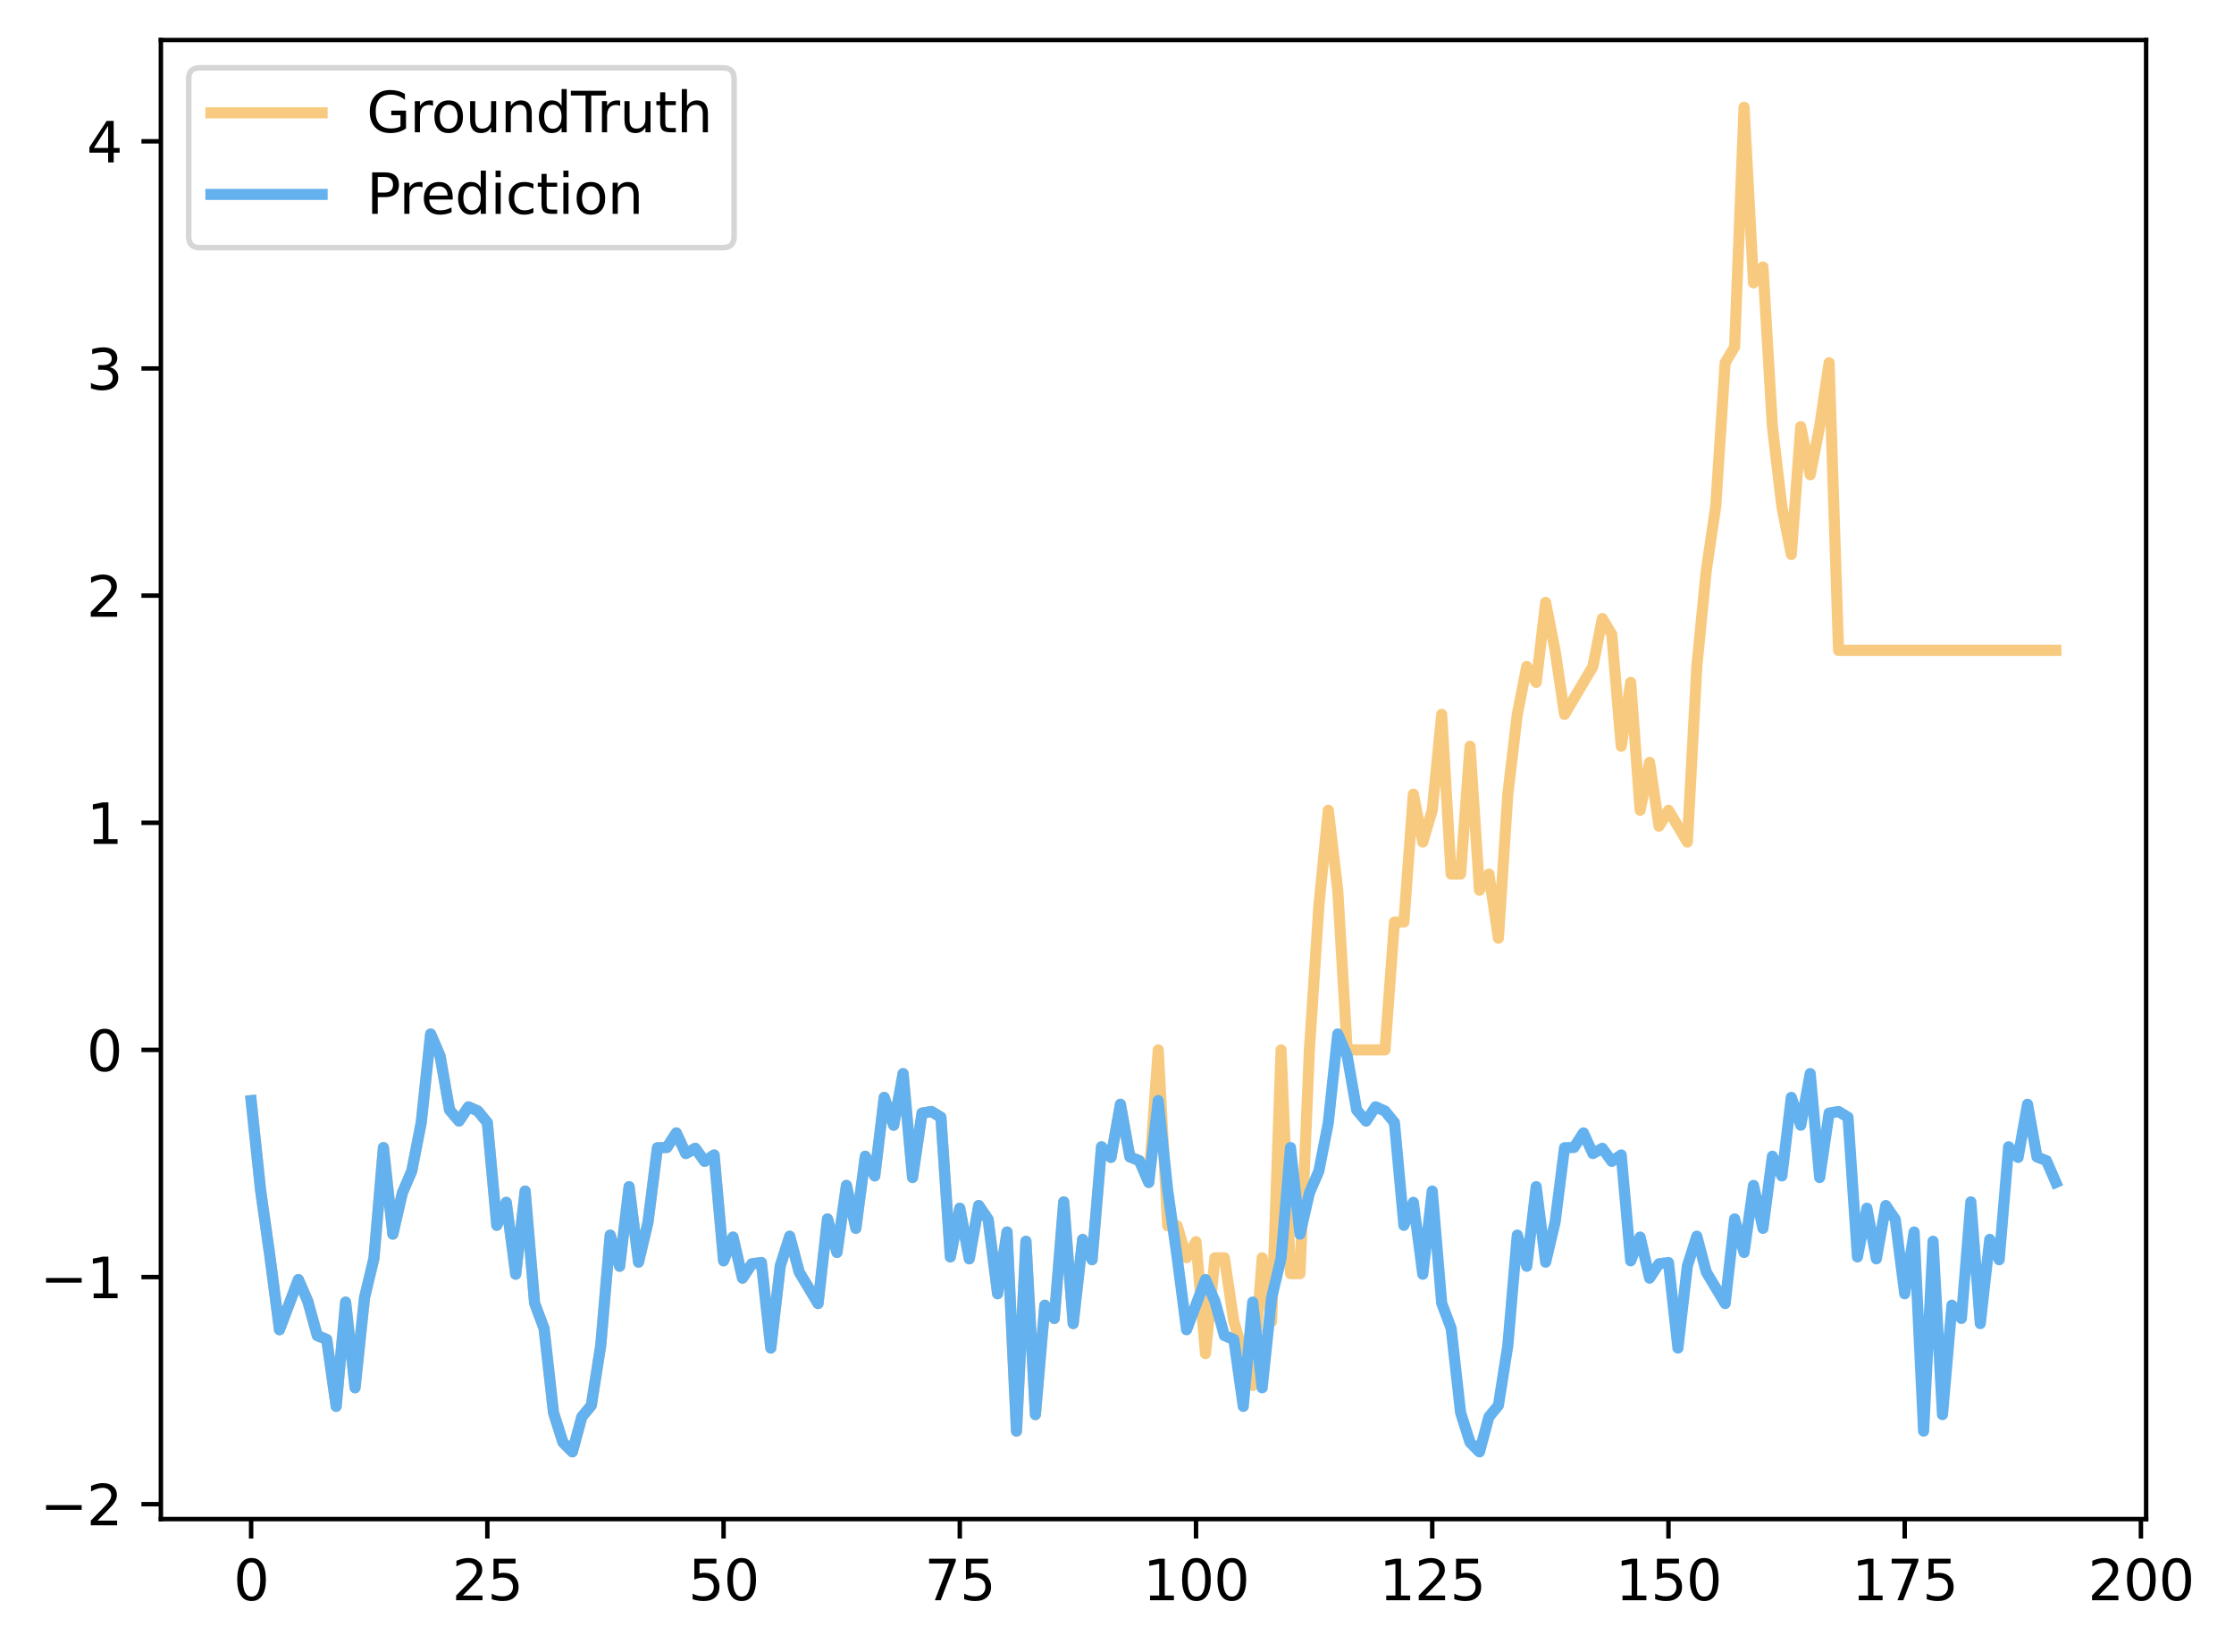 <?xml version="1.0" encoding="utf-8" standalone="no"?>
<!DOCTYPE svg PUBLIC "-//W3C//DTD SVG 1.1//EN"
  "http://www.w3.org/Graphics/SVG/1.1/DTD/svg11.dtd">
<svg xmlns:xlink="http://www.w3.org/1999/xlink" width="401.871pt" height="297.19pt" viewBox="0 0 401.871 297.19" xmlns="http://www.w3.org/2000/svg" version="1.1">
 <defs>
  <style type="text/css">*{stroke-linejoin: round; stroke-linecap: butt}</style>
 </defs>
 <g id="figure_1">
  <g id="patch_1">
   <path d="M 0 297.19 
L 401.871 297.19 
L 401.871 0 
L 0 0 
z
" style="fill: #ffffff"/>
  </g>
  <g id="axes_1">
   <g id="patch_2">
    <path d="M 28.942 273.312 
L 386.062 273.312 
L 386.062 7.2 
L 28.942 7.2 
z
" style="fill: #ffffff"/>
   </g>
   <g id="matplotlib.axis_1">
    <g id="xtick_1">
     <g id="line2d_1">
      <defs>
       <path id="m29b020823b" d="M 0 0 
L 0 3.5 
" style="stroke: #000000; stroke-width: 0.8"/>
      </defs>
      <g>
       <use xlink:href="#m29b020823b" x="45.175" y="273.312" style="stroke: #000000; stroke-width: 0.8"/>
      </g>
     </g>
     <g id="text_1">
      <!-- 0 -->
      <g transform="translate(41.994 287.91) scale(0.1 -0.1)">
       <defs>
        <path id="DejaVuSans-30" d="M 2034 4250 
Q 1547 4250 1301 3770 
Q 1056 3291 1056 2328 
Q 1056 1369 1301 889 
Q 1547 409 2034 409 
Q 2525 409 2770 889 
Q 3016 1369 3016 2328 
Q 3016 3291 2770 3770 
Q 2525 4250 2034 4250 
z
M 2034 4750 
Q 2819 4750 3233 4129 
Q 3647 3509 3647 2328 
Q 3647 1150 3233 529 
Q 2819 -91 2034 -91 
Q 1250 -91 836 529 
Q 422 1150 422 2328 
Q 422 3509 836 4129 
Q 1250 4750 2034 4750 
z
" transform="scale(0.016)"/>
       </defs>
       <use xlink:href="#DejaVuSans-30"/>
      </g>
     </g>
    </g>
    <g id="xtick_2">
     <g id="line2d_2">
      <g>
       <use xlink:href="#m29b020823b" x="87.669" y="273.312" style="stroke: #000000; stroke-width: 0.8"/>
      </g>
     </g>
     <g id="text_2">
      <!-- 25 -->
      <g transform="translate(81.306 287.91) scale(0.1 -0.1)">
       <defs>
        <path id="DejaVuSans-32" d="M 1228 531 
L 3431 531 
L 3431 0 
L 469 0 
L 469 531 
Q 828 903 1448 1529 
Q 2069 2156 2228 2338 
Q 2531 2678 2651 2914 
Q 2772 3150 2772 3378 
Q 2772 3750 2511 3984 
Q 2250 4219 1831 4219 
Q 1534 4219 1204 4116 
Q 875 4013 500 3803 
L 500 4441 
Q 881 4594 1212 4672 
Q 1544 4750 1819 4750 
Q 2544 4750 2975 4387 
Q 3406 4025 3406 3419 
Q 3406 3131 3298 2873 
Q 3191 2616 2906 2266 
Q 2828 2175 2409 1742 
Q 1991 1309 1228 531 
z
" transform="scale(0.016)"/>
        <path id="DejaVuSans-35" d="M 691 4666 
L 3169 4666 
L 3169 4134 
L 1269 4134 
L 1269 2991 
Q 1406 3038 1543 3061 
Q 1681 3084 1819 3084 
Q 2600 3084 3056 2656 
Q 3513 2228 3513 1497 
Q 3513 744 3044 326 
Q 2575 -91 1722 -91 
Q 1428 -91 1123 -41 
Q 819 9 494 109 
L 494 744 
Q 775 591 1075 516 
Q 1375 441 1709 441 
Q 2250 441 2565 725 
Q 2881 1009 2881 1497 
Q 2881 1984 2565 2268 
Q 2250 2553 1709 2553 
Q 1456 2553 1204 2497 
Q 953 2441 691 2322 
L 691 4666 
z
" transform="scale(0.016)"/>
       </defs>
       <use xlink:href="#DejaVuSans-32"/>
       <use xlink:href="#DejaVuSans-35" x="63.623"/>
      </g>
     </g>
    </g>
    <g id="xtick_3">
     <g id="line2d_3">
      <g>
       <use xlink:href="#m29b020823b" x="130.163" y="273.312" style="stroke: #000000; stroke-width: 0.8"/>
      </g>
     </g>
     <g id="text_3">
      <!-- 50 -->
      <g transform="translate(123.801 287.91) scale(0.1 -0.1)">
       <use xlink:href="#DejaVuSans-35"/>
       <use xlink:href="#DejaVuSans-30" x="63.623"/>
      </g>
     </g>
    </g>
    <g id="xtick_4">
     <g id="line2d_4">
      <g>
       <use xlink:href="#m29b020823b" x="172.657" y="273.312" style="stroke: #000000; stroke-width: 0.8"/>
      </g>
     </g>
     <g id="text_4">
      <!-- 75 -->
      <g transform="translate(166.295 287.91) scale(0.1 -0.1)">
       <defs>
        <path id="DejaVuSans-37" d="M 525 4666 
L 3525 4666 
L 3525 4397 
L 1831 0 
L 1172 0 
L 2766 4134 
L 525 4134 
L 525 4666 
z
" transform="scale(0.016)"/>
       </defs>
       <use xlink:href="#DejaVuSans-37"/>
       <use xlink:href="#DejaVuSans-35" x="63.623"/>
      </g>
     </g>
    </g>
    <g id="xtick_5">
     <g id="line2d_5">
      <g>
       <use xlink:href="#m29b020823b" x="215.151" y="273.312" style="stroke: #000000; stroke-width: 0.8"/>
      </g>
     </g>
     <g id="text_5">
      <!-- 100 -->
      <g transform="translate(205.607 287.91) scale(0.1 -0.1)">
       <defs>
        <path id="DejaVuSans-31" d="M 794 531 
L 1825 531 
L 1825 4091 
L 703 3866 
L 703 4441 
L 1819 4666 
L 2450 4666 
L 2450 531 
L 3481 531 
L 3481 0 
L 794 0 
L 794 531 
z
" transform="scale(0.016)"/>
       </defs>
       <use xlink:href="#DejaVuSans-31"/>
       <use xlink:href="#DejaVuSans-30" x="63.623"/>
       <use xlink:href="#DejaVuSans-30" x="127.246"/>
      </g>
     </g>
    </g>
    <g id="xtick_6">
     <g id="line2d_6">
      <g>
       <use xlink:href="#m29b020823b" x="257.645" y="273.312" style="stroke: #000000; stroke-width: 0.8"/>
      </g>
     </g>
     <g id="text_6">
      <!-- 125 -->
      <g transform="translate(248.101 287.91) scale(0.1 -0.1)">
       <use xlink:href="#DejaVuSans-31"/>
       <use xlink:href="#DejaVuSans-32" x="63.623"/>
       <use xlink:href="#DejaVuSans-35" x="127.246"/>
      </g>
     </g>
    </g>
    <g id="xtick_7">
     <g id="line2d_7">
      <g>
       <use xlink:href="#m29b020823b" x="300.139" y="273.312" style="stroke: #000000; stroke-width: 0.8"/>
      </g>
     </g>
     <g id="text_7">
      <!-- 150 -->
      <g transform="translate(290.595 287.91) scale(0.1 -0.1)">
       <use xlink:href="#DejaVuSans-31"/>
       <use xlink:href="#DejaVuSans-35" x="63.623"/>
       <use xlink:href="#DejaVuSans-30" x="127.246"/>
      </g>
     </g>
    </g>
    <g id="xtick_8">
     <g id="line2d_8">
      <g>
       <use xlink:href="#m29b020823b" x="342.633" y="273.312" style="stroke: #000000; stroke-width: 0.8"/>
      </g>
     </g>
     <g id="text_8">
      <!-- 175 -->
      <g transform="translate(333.09 287.91) scale(0.1 -0.1)">
       <use xlink:href="#DejaVuSans-31"/>
       <use xlink:href="#DejaVuSans-37" x="63.623"/>
       <use xlink:href="#DejaVuSans-35" x="127.246"/>
      </g>
     </g>
    </g>
    <g id="xtick_9">
     <g id="line2d_9">
      <g>
       <use xlink:href="#m29b020823b" x="385.127" y="273.312" style="stroke: #000000; stroke-width: 0.8"/>
      </g>
     </g>
     <g id="text_9">
      <!-- 200 -->
      <g transform="translate(375.584 287.91) scale(0.1 -0.1)">
       <use xlink:href="#DejaVuSans-32"/>
       <use xlink:href="#DejaVuSans-30" x="63.623"/>
       <use xlink:href="#DejaVuSans-30" x="127.246"/>
      </g>
     </g>
    </g>
   </g>
   <g id="matplotlib.axis_2">
    <g id="ytick_1">
     <g id="line2d_10">
      <defs>
       <path id="m801720289d" d="M 0 0 
L -3.5 0 
" style="stroke: #000000; stroke-width: 0.8"/>
      </defs>
      <g>
       <use xlink:href="#m801720289d" x="28.942" y="270.634" style="stroke: #000000; stroke-width: 0.8"/>
      </g>
     </g>
     <g id="text_10">
      <!-- −2 -->
      <g transform="translate(7.2 274.433) scale(0.1 -0.1)">
       <defs>
        <path id="DejaVuSans-2212" d="M 678 2272 
L 4684 2272 
L 4684 1741 
L 678 1741 
L 678 2272 
z
" transform="scale(0.016)"/>
       </defs>
       <use xlink:href="#DejaVuSans-2212"/>
       <use xlink:href="#DejaVuSans-32" x="83.789"/>
      </g>
     </g>
    </g>
    <g id="ytick_2">
     <g id="line2d_11">
      <g>
       <use xlink:href="#m801720289d" x="28.942" y="229.766" style="stroke: #000000; stroke-width: 0.8"/>
      </g>
     </g>
     <g id="text_11">
      <!-- −1 -->
      <g transform="translate(7.2 233.565) scale(0.1 -0.1)">
       <use xlink:href="#DejaVuSans-2212"/>
       <use xlink:href="#DejaVuSans-31" x="83.789"/>
      </g>
     </g>
    </g>
    <g id="ytick_3">
     <g id="line2d_12">
      <g>
       <use xlink:href="#m801720289d" x="28.942" y="188.898" style="stroke: #000000; stroke-width: 0.8"/>
      </g>
     </g>
     <g id="text_12">
      <!-- 0 -->
      <g transform="translate(15.58 192.697) scale(0.1 -0.1)">
       <use xlink:href="#DejaVuSans-30"/>
      </g>
     </g>
    </g>
    <g id="ytick_4">
     <g id="line2d_13">
      <g>
       <use xlink:href="#m801720289d" x="28.942" y="148.03" style="stroke: #000000; stroke-width: 0.8"/>
      </g>
     </g>
     <g id="text_13">
      <!-- 1 -->
      <g transform="translate(15.58 151.829) scale(0.1 -0.1)">
       <use xlink:href="#DejaVuSans-31"/>
      </g>
     </g>
    </g>
    <g id="ytick_5">
     <g id="line2d_14">
      <g>
       <use xlink:href="#m801720289d" x="28.942" y="107.162" style="stroke: #000000; stroke-width: 0.8"/>
      </g>
     </g>
     <g id="text_14">
      <!-- 2 -->
      <g transform="translate(15.58 110.961) scale(0.1 -0.1)">
       <use xlink:href="#DejaVuSans-32"/>
      </g>
     </g>
    </g>
    <g id="ytick_6">
     <g id="line2d_15">
      <g>
       <use xlink:href="#m801720289d" x="28.942" y="66.294" style="stroke: #000000; stroke-width: 0.8"/>
      </g>
     </g>
     <g id="text_15">
      <!-- 3 -->
      <g transform="translate(15.58 70.093) scale(0.1 -0.1)">
       <defs>
        <path id="DejaVuSans-33" d="M 2597 2516 
Q 3050 2419 3304 2112 
Q 3559 1806 3559 1356 
Q 3559 666 3084 287 
Q 2609 -91 1734 -91 
Q 1441 -91 1130 -33 
Q 819 25 488 141 
L 488 750 
Q 750 597 1062 519 
Q 1375 441 1716 441 
Q 2309 441 2620 675 
Q 2931 909 2931 1356 
Q 2931 1769 2642 2001 
Q 2353 2234 1838 2234 
L 1294 2234 
L 1294 2753 
L 1863 2753 
Q 2328 2753 2575 2939 
Q 2822 3125 2822 3475 
Q 2822 3834 2567 4026 
Q 2313 4219 1838 4219 
Q 1578 4219 1281 4162 
Q 984 4106 628 3988 
L 628 4550 
Q 988 4650 1302 4700 
Q 1616 4750 1894 4750 
Q 2613 4750 3031 4423 
Q 3450 4097 3450 3541 
Q 3450 3153 3228 2886 
Q 3006 2619 2597 2516 
z
" transform="scale(0.016)"/>
       </defs>
       <use xlink:href="#DejaVuSans-33"/>
      </g>
     </g>
    </g>
    <g id="ytick_7">
     <g id="line2d_16">
      <g>
       <use xlink:href="#m801720289d" x="28.942" y="25.426" style="stroke: #000000; stroke-width: 0.8"/>
      </g>
     </g>
     <g id="text_16">
      <!-- 4 -->
      <g transform="translate(15.58 29.225) scale(0.1 -0.1)">
       <defs>
        <path id="DejaVuSans-34" d="M 2419 4116 
L 825 1625 
L 2419 1625 
L 2419 4116 
z
M 2253 4666 
L 3047 4666 
L 3047 1625 
L 3713 1625 
L 3713 1100 
L 3047 1100 
L 3047 0 
L 2419 0 
L 2419 1100 
L 313 1100 
L 313 1709 
L 2253 4666 
z
" transform="scale(0.016)"/>
       </defs>
       <use xlink:href="#DejaVuSans-34"/>
      </g>
     </g>
    </g>
   </g>
   <g id="line2d_17">
    <path d="M 45.175 198.021 
L 46.875 214.12 
L 48.574 226.187 
L 50.274 239.245 
L 53.674 230.216 
L 55.373 234.125 
L 57.073 240.296 
L 58.773 240.986 
L 60.473 253.03 
L 62.173 234.267 
L 63.872 249.685 
L 65.572 233.49 
L 67.272 226.377 
L 68.972 206.466 
L 70.671 222.048 
L 72.371 214.652 
L 74.071 210.691 
L 75.771 202.003 
L 77.47 186.035 
L 79.17 190.006 
L 80.87 199.708 
L 82.57 201.705 
L 84.269 199.134 
L 85.969 199.896 
L 87.669 201.982 
L 89.369 220.457 
L 91.068 216.317 
L 92.768 229.256 
L 94.468 214.289 
L 96.168 234.465 
L 97.868 238.996 
L 99.567 254.162 
L 101.267 259.505 
L 102.967 261.216 
L 104.667 254.916 
L 106.366 252.864 
L 108.066 242.077 
L 109.766 222.216 
L 111.466 227.827 
L 113.165 213.501 
L 114.865 227.087 
L 116.565 219.91 
L 118.265 206.498 
L 119.964 206.45 
L 121.664 203.83 
L 123.364 207.548 
L 125.064 206.598 
L 126.763 208.949 
L 128.463 207.79 
L 130.163 226.846 
L 131.863 222.568 
L 133.563 229.964 
L 135.262 227.377 
L 136.962 227.152 
L 138.662 242.535 
L 140.362 227.761 
L 142.061 222.417 
L 143.761 228.858 
L 147.161 234.532 
L 148.86 219.304 
L 150.56 225.343 
L 152.26 213.278 
L 153.96 220.999 
L 155.659 208.026 
L 157.359 211.576 
L 159.059 197.438 
L 160.759 202.449 
L 162.458 193.158 
L 164.158 211.862 
L 165.858 200.267 
L 167.558 199.979 
L 169.258 201.014 
L 170.957 226.144 
L 172.657 217.377 
L 174.357 226.488 
L 176.057 216.889 
L 177.756 219.394 
L 179.456 232.773 
L 181.156 221.657 
L 182.856 257.477 
L 184.555 223.321 
L 186.255 254.514 
L 187.955 234.83 
L 189.655 237.219 
L 191.354 216.239 
L 193.054 238.135 
L 194.754 222.989 
L 196.454 226.646 
L 198.153 206.32 
L 199.853 208.242 
L 201.553 198.676 
L 203.253 208.153 
L 204.953 208.827 
L 206.652 212.742 
L 208.352 188.898 
L 210.052 220.53 
L 211.752 220.53 
L 213.451 226.292 
L 215.151 223.391 
L 216.851 243.539 
L 218.551 226.292 
L 220.25 226.292 
L 221.95 237.776 
L 225.35 249.26 
L 227.049 226.292 
L 228.749 237.776 
L 230.449 188.898 
L 232.149 229.153 
L 233.848 229.153 
L 235.548 188.898 
L 237.248 163.029 
L 238.948 145.782 
L 240.648 160.168 
L 242.347 188.898 
L 249.146 188.898 
L 250.846 165.89 
L 252.546 165.89 
L 254.246 142.881 
L 255.945 151.504 
L 257.645 145.782 
L 259.345 128.536 
L 261.045 157.266 
L 262.744 157.266 
L 264.444 134.258 
L 266.144 160.168 
L 267.844 157.266 
L 269.544 168.791 
L 271.243 142.881 
L 272.943 128.536 
L 274.643 119.913 
L 276.343 122.774 
L 278.042 108.388 
L 279.742 117.011 
L 281.442 128.536 
L 286.541 119.913 
L 288.241 111.29 
L 289.941 114.151 
L 291.64 134.258 
L 293.34 122.774 
L 295.04 145.782 
L 296.74 137.159 
L 298.439 148.643 
L 300.139 145.782 
L 303.539 151.504 
L 305.239 119.913 
L 306.938 102.667 
L 308.638 91.142 
L 310.338 65.273 
L 312.038 62.412 
L 313.737 19.296 
L 315.437 50.887 
L 317.137 48.026 
L 318.837 76.756 
L 320.536 91.142 
L 322.236 99.765 
L 323.936 76.756 
L 325.636 85.42 
L 327.335 76.756 
L 329.035 65.273 
L 330.735 117.011 
L 369.829 117.011 
L 369.829 117.011 
" clip-path="url(#pf3654fc17f)" style="fill: none; stroke: #f8ca7f; stroke-width: 2; stroke-linecap: square"/>
   </g>
   <g id="line2d_18">
    <path d="M 45.175 198.021 
L 46.875 214.12 
L 48.574 226.187 
L 50.274 239.245 
L 53.674 230.216 
L 55.373 234.125 
L 57.073 240.296 
L 58.773 240.986 
L 60.473 253.03 
L 62.173 234.267 
L 63.872 249.685 
L 65.572 233.49 
L 67.272 226.377 
L 68.972 206.466 
L 70.671 222.048 
L 72.371 214.652 
L 74.071 210.691 
L 75.771 202.003 
L 77.47 186.035 
L 79.17 190.006 
L 80.87 199.708 
L 82.57 201.705 
L 84.269 199.134 
L 85.969 199.896 
L 87.669 201.982 
L 89.369 220.457 
L 91.068 216.317 
L 92.768 229.256 
L 94.468 214.289 
L 96.168 234.465 
L 97.868 238.996 
L 99.567 254.162 
L 101.267 259.505 
L 102.967 261.216 
L 104.667 254.916 
L 106.366 252.864 
L 108.066 242.077 
L 109.766 222.216 
L 111.466 227.827 
L 113.165 213.501 
L 114.865 227.087 
L 116.565 219.91 
L 118.265 206.498 
L 119.964 206.45 
L 121.664 203.83 
L 123.364 207.548 
L 125.064 206.598 
L 126.763 208.949 
L 128.463 207.79 
L 130.163 226.846 
L 131.863 222.568 
L 133.563 229.964 
L 135.262 227.377 
L 136.962 227.152 
L 138.662 242.535 
L 140.362 227.761 
L 142.061 222.417 
L 143.761 228.858 
L 147.161 234.532 
L 148.86 219.304 
L 150.56 225.343 
L 152.26 213.278 
L 153.96 220.999 
L 155.659 208.026 
L 157.359 211.576 
L 159.059 197.438 
L 160.759 202.449 
L 162.458 193.158 
L 164.158 211.862 
L 165.858 200.267 
L 167.558 199.979 
L 169.258 201.014 
L 170.957 226.144 
L 172.657 217.377 
L 174.357 226.488 
L 176.057 216.889 
L 177.756 219.394 
L 179.456 232.773 
L 181.156 221.657 
L 182.856 257.477 
L 184.555 223.321 
L 186.255 254.514 
L 187.955 234.83 
L 189.655 237.219 
L 191.354 216.239 
L 193.054 238.135 
L 194.754 222.989 
L 196.454 226.646 
L 198.153 206.32 
L 199.853 208.242 
L 201.553 198.676 
L 203.253 208.153 
L 204.953 208.827 
L 206.652 212.742 
L 208.352 198.021 
L 210.052 214.12 
L 211.752 226.187 
L 213.451 239.245 
L 216.851 230.216 
L 218.551 234.125 
L 220.25 240.296 
L 221.95 240.986 
L 223.65 253.03 
L 225.35 234.267 
L 227.049 249.685 
L 228.749 233.49 
L 230.449 226.377 
L 232.149 206.466 
L 233.848 222.048 
L 235.548 214.652 
L 237.248 210.691 
L 238.948 202.003 
L 240.648 186.035 
L 242.347 190.006 
L 244.047 199.708 
L 245.747 201.705 
L 247.447 199.134 
L 249.146 199.896 
L 250.846 201.982 
L 252.546 220.457 
L 254.246 216.317 
L 255.945 229.256 
L 257.645 214.289 
L 259.345 234.465 
L 261.045 238.996 
L 262.744 254.162 
L 264.444 259.505 
L 266.144 261.216 
L 267.844 254.916 
L 269.544 252.864 
L 271.243 242.077 
L 272.943 222.216 
L 274.643 227.827 
L 276.343 213.501 
L 278.042 227.087 
L 279.742 219.91 
L 281.442 206.498 
L 283.142 206.45 
L 284.841 203.83 
L 286.541 207.548 
L 288.241 206.598 
L 289.941 208.949 
L 291.64 207.79 
L 293.34 226.846 
L 295.04 222.568 
L 296.74 229.964 
L 298.439 227.377 
L 300.139 227.152 
L 301.839 242.535 
L 303.539 227.761 
L 305.239 222.417 
L 306.938 228.858 
L 310.338 234.532 
L 312.038 219.304 
L 313.737 225.343 
L 315.437 213.278 
L 317.137 220.999 
L 318.837 208.026 
L 320.536 211.576 
L 322.236 197.438 
L 323.936 202.449 
L 325.636 193.158 
L 327.335 211.862 
L 329.035 200.267 
L 330.735 199.979 
L 332.435 201.014 
L 334.134 226.144 
L 335.834 217.377 
L 337.534 226.488 
L 339.234 216.889 
L 340.934 219.394 
L 342.633 232.773 
L 344.333 221.657 
L 346.033 257.477 
L 347.733 223.321 
L 349.432 254.514 
L 351.132 234.83 
L 352.832 237.219 
L 354.532 216.239 
L 356.231 238.135 
L 357.931 222.989 
L 359.631 226.646 
L 361.331 206.32 
L 363.03 208.242 
L 364.73 198.676 
L 366.43 208.153 
L 368.13 208.827 
L 369.829 212.742 
L 369.829 212.742 
" clip-path="url(#pf3654fc17f)" style="fill: none; stroke: #63b1ee; stroke-width: 2; stroke-linecap: square"/>
   </g>
   <g id="patch_3">
    <path d="M 28.942 273.312 
L 28.942 7.2 
" style="fill: none; stroke: #000000; stroke-width: 0.8; stroke-linejoin: miter; stroke-linecap: square"/>
   </g>
   <g id="patch_4">
    <path d="M 386.062 273.312 
L 386.062 7.2 
" style="fill: none; stroke: #000000; stroke-width: 0.8; stroke-linejoin: miter; stroke-linecap: square"/>
   </g>
   <g id="patch_5">
    <path d="M 28.942 273.312 
L 386.062 273.312 
" style="fill: none; stroke: #000000; stroke-width: 0.8; stroke-linejoin: miter; stroke-linecap: square"/>
   </g>
   <g id="patch_6">
    <path d="M 28.942 7.2 
L 386.062 7.2 
" style="fill: none; stroke: #000000; stroke-width: 0.8; stroke-linejoin: miter; stroke-linecap: square"/>
   </g>
   <g id="legend_1">
    <g id="patch_7">
     <path d="M 35.942 44.556 
L 130.058 44.556 
Q 132.058 44.556 132.058 42.556 
L 132.058 14.2 
Q 132.058 12.2 130.058 12.2 
L 35.942 12.2 
Q 33.942 12.2 33.942 14.2 
L 33.942 42.556 
Q 33.942 44.556 35.942 44.556 
z
" style="fill: #ffffff; opacity: 0.8; stroke: #cccccc; stroke-linejoin: miter"/>
    </g>
    <g id="line2d_19">
     <path d="M 37.942 20.298 
L 47.942 20.298 
L 57.942 20.298 
" style="fill: none; stroke: #f8ca7f; stroke-width: 2; stroke-linecap: square"/>
    </g>
    <g id="text_17">
     <!-- GroundTruth -->
     <g transform="translate(65.942 23.798) scale(0.1 -0.1)">
      <defs>
       <path id="DejaVuSans-47" d="M 3809 666 
L 3809 1919 
L 2778 1919 
L 2778 2438 
L 4434 2438 
L 4434 434 
Q 4069 175 3628 42 
Q 3188 -91 2688 -91 
Q 1594 -91 976 548 
Q 359 1188 359 2328 
Q 359 3472 976 4111 
Q 1594 4750 2688 4750 
Q 3144 4750 3555 4637 
Q 3966 4525 4313 4306 
L 4313 3634 
Q 3963 3931 3569 4081 
Q 3175 4231 2741 4231 
Q 1884 4231 1454 3753 
Q 1025 3275 1025 2328 
Q 1025 1384 1454 906 
Q 1884 428 2741 428 
Q 3075 428 3337 486 
Q 3600 544 3809 666 
z
" transform="scale(0.016)"/>
       <path id="DejaVuSans-72" d="M 2631 2963 
Q 2534 3019 2420 3045 
Q 2306 3072 2169 3072 
Q 1681 3072 1420 2755 
Q 1159 2438 1159 1844 
L 1159 0 
L 581 0 
L 581 3500 
L 1159 3500 
L 1159 2956 
Q 1341 3275 1631 3429 
Q 1922 3584 2338 3584 
Q 2397 3584 2469 3576 
Q 2541 3569 2628 3553 
L 2631 2963 
z
" transform="scale(0.016)"/>
       <path id="DejaVuSans-6f" d="M 1959 3097 
Q 1497 3097 1228 2736 
Q 959 2375 959 1747 
Q 959 1119 1226 758 
Q 1494 397 1959 397 
Q 2419 397 2687 759 
Q 2956 1122 2956 1747 
Q 2956 2369 2687 2733 
Q 2419 3097 1959 3097 
z
M 1959 3584 
Q 2709 3584 3137 3096 
Q 3566 2609 3566 1747 
Q 3566 888 3137 398 
Q 2709 -91 1959 -91 
Q 1206 -91 779 398 
Q 353 888 353 1747 
Q 353 2609 779 3096 
Q 1206 3584 1959 3584 
z
" transform="scale(0.016)"/>
       <path id="DejaVuSans-75" d="M 544 1381 
L 544 3500 
L 1119 3500 
L 1119 1403 
Q 1119 906 1312 657 
Q 1506 409 1894 409 
Q 2359 409 2629 706 
Q 2900 1003 2900 1516 
L 2900 3500 
L 3475 3500 
L 3475 0 
L 2900 0 
L 2900 538 
Q 2691 219 2414 64 
Q 2138 -91 1772 -91 
Q 1169 -91 856 284 
Q 544 659 544 1381 
z
M 1991 3584 
L 1991 3584 
z
" transform="scale(0.016)"/>
       <path id="DejaVuSans-6e" d="M 3513 2113 
L 3513 0 
L 2938 0 
L 2938 2094 
Q 2938 2591 2744 2837 
Q 2550 3084 2163 3084 
Q 1697 3084 1428 2787 
Q 1159 2491 1159 1978 
L 1159 0 
L 581 0 
L 581 3500 
L 1159 3500 
L 1159 2956 
Q 1366 3272 1645 3428 
Q 1925 3584 2291 3584 
Q 2894 3584 3203 3211 
Q 3513 2838 3513 2113 
z
" transform="scale(0.016)"/>
       <path id="DejaVuSans-64" d="M 2906 2969 
L 2906 4863 
L 3481 4863 
L 3481 0 
L 2906 0 
L 2906 525 
Q 2725 213 2448 61 
Q 2172 -91 1784 -91 
Q 1150 -91 751 415 
Q 353 922 353 1747 
Q 353 2572 751 3078 
Q 1150 3584 1784 3584 
Q 2172 3584 2448 3432 
Q 2725 3281 2906 2969 
z
M 947 1747 
Q 947 1113 1208 752 
Q 1469 391 1925 391 
Q 2381 391 2643 752 
Q 2906 1113 2906 1747 
Q 2906 2381 2643 2742 
Q 2381 3103 1925 3103 
Q 1469 3103 1208 2742 
Q 947 2381 947 1747 
z
" transform="scale(0.016)"/>
       <path id="DejaVuSans-54" d="M -19 4666 
L 3928 4666 
L 3928 4134 
L 2272 4134 
L 2272 0 
L 1638 0 
L 1638 4134 
L -19 4134 
L -19 4666 
z
" transform="scale(0.016)"/>
       <path id="DejaVuSans-74" d="M 1172 4494 
L 1172 3500 
L 2356 3500 
L 2356 3053 
L 1172 3053 
L 1172 1153 
Q 1172 725 1289 603 
Q 1406 481 1766 481 
L 2356 481 
L 2356 0 
L 1766 0 
Q 1100 0 847 248 
Q 594 497 594 1153 
L 594 3053 
L 172 3053 
L 172 3500 
L 594 3500 
L 594 4494 
L 1172 4494 
z
" transform="scale(0.016)"/>
       <path id="DejaVuSans-68" d="M 3513 2113 
L 3513 0 
L 2938 0 
L 2938 2094 
Q 2938 2591 2744 2837 
Q 2550 3084 2163 3084 
Q 1697 3084 1428 2787 
Q 1159 2491 1159 1978 
L 1159 0 
L 581 0 
L 581 4863 
L 1159 4863 
L 1159 2956 
Q 1366 3272 1645 3428 
Q 1925 3584 2291 3584 
Q 2894 3584 3203 3211 
Q 3513 2838 3513 2113 
z
" transform="scale(0.016)"/>
      </defs>
      <use xlink:href="#DejaVuSans-47"/>
      <use xlink:href="#DejaVuSans-72" x="77.49"/>
      <use xlink:href="#DejaVuSans-6f" x="116.354"/>
      <use xlink:href="#DejaVuSans-75" x="177.535"/>
      <use xlink:href="#DejaVuSans-6e" x="240.914"/>
      <use xlink:href="#DejaVuSans-64" x="304.293"/>
      <use xlink:href="#DejaVuSans-54" x="367.77"/>
      <use xlink:href="#DejaVuSans-72" x="414.104"/>
      <use xlink:href="#DejaVuSans-75" x="455.217"/>
      <use xlink:href="#DejaVuSans-74" x="518.596"/>
      <use xlink:href="#DejaVuSans-68" x="557.805"/>
     </g>
    </g>
    <g id="line2d_20">
     <path d="M 37.942 34.977 
L 47.942 34.977 
L 57.942 34.977 
" style="fill: none; stroke: #63b1ee; stroke-width: 2; stroke-linecap: square"/>
    </g>
    <g id="text_18">
     <!-- Prediction -->
     <g transform="translate(65.942 38.477) scale(0.1 -0.1)">
      <defs>
       <path id="DejaVuSans-50" d="M 1259 4147 
L 1259 2394 
L 2053 2394 
Q 2494 2394 2734 2622 
Q 2975 2850 2975 3272 
Q 2975 3691 2734 3919 
Q 2494 4147 2053 4147 
L 1259 4147 
z
M 628 4666 
L 2053 4666 
Q 2838 4666 3239 4311 
Q 3641 3956 3641 3272 
Q 3641 2581 3239 2228 
Q 2838 1875 2053 1875 
L 1259 1875 
L 1259 0 
L 628 0 
L 628 4666 
z
" transform="scale(0.016)"/>
       <path id="DejaVuSans-65" d="M 3597 1894 
L 3597 1613 
L 953 1613 
Q 991 1019 1311 708 
Q 1631 397 2203 397 
Q 2534 397 2845 478 
Q 3156 559 3463 722 
L 3463 178 
Q 3153 47 2828 -22 
Q 2503 -91 2169 -91 
Q 1331 -91 842 396 
Q 353 884 353 1716 
Q 353 2575 817 3079 
Q 1281 3584 2069 3584 
Q 2775 3584 3186 3129 
Q 3597 2675 3597 1894 
z
M 3022 2063 
Q 3016 2534 2758 2815 
Q 2500 3097 2075 3097 
Q 1594 3097 1305 2825 
Q 1016 2553 972 2059 
L 3022 2063 
z
" transform="scale(0.016)"/>
       <path id="DejaVuSans-69" d="M 603 3500 
L 1178 3500 
L 1178 0 
L 603 0 
L 603 3500 
z
M 603 4863 
L 1178 4863 
L 1178 4134 
L 603 4134 
L 603 4863 
z
" transform="scale(0.016)"/>
       <path id="DejaVuSans-63" d="M 3122 3366 
L 3122 2828 
Q 2878 2963 2633 3030 
Q 2388 3097 2138 3097 
Q 1578 3097 1268 2742 
Q 959 2388 959 1747 
Q 959 1106 1268 751 
Q 1578 397 2138 397 
Q 2388 397 2633 464 
Q 2878 531 3122 666 
L 3122 134 
Q 2881 22 2623 -34 
Q 2366 -91 2075 -91 
Q 1284 -91 818 406 
Q 353 903 353 1747 
Q 353 2603 823 3093 
Q 1294 3584 2113 3584 
Q 2378 3584 2631 3529 
Q 2884 3475 3122 3366 
z
" transform="scale(0.016)"/>
      </defs>
      <use xlink:href="#DejaVuSans-50"/>
      <use xlink:href="#DejaVuSans-72" x="58.553"/>
      <use xlink:href="#DejaVuSans-65" x="97.416"/>
      <use xlink:href="#DejaVuSans-64" x="158.939"/>
      <use xlink:href="#DejaVuSans-69" x="222.416"/>
      <use xlink:href="#DejaVuSans-63" x="250.199"/>
      <use xlink:href="#DejaVuSans-74" x="305.18"/>
      <use xlink:href="#DejaVuSans-69" x="344.389"/>
      <use xlink:href="#DejaVuSans-6f" x="372.172"/>
      <use xlink:href="#DejaVuSans-6e" x="433.354"/>
     </g>
    </g>
   </g>
  </g>
 </g>
 <defs>
  <clipPath id="pf3654fc17f">
   <rect x="28.942" y="7.2" width="357.12" height="266.112"/>
  </clipPath>
 </defs>
</svg>
